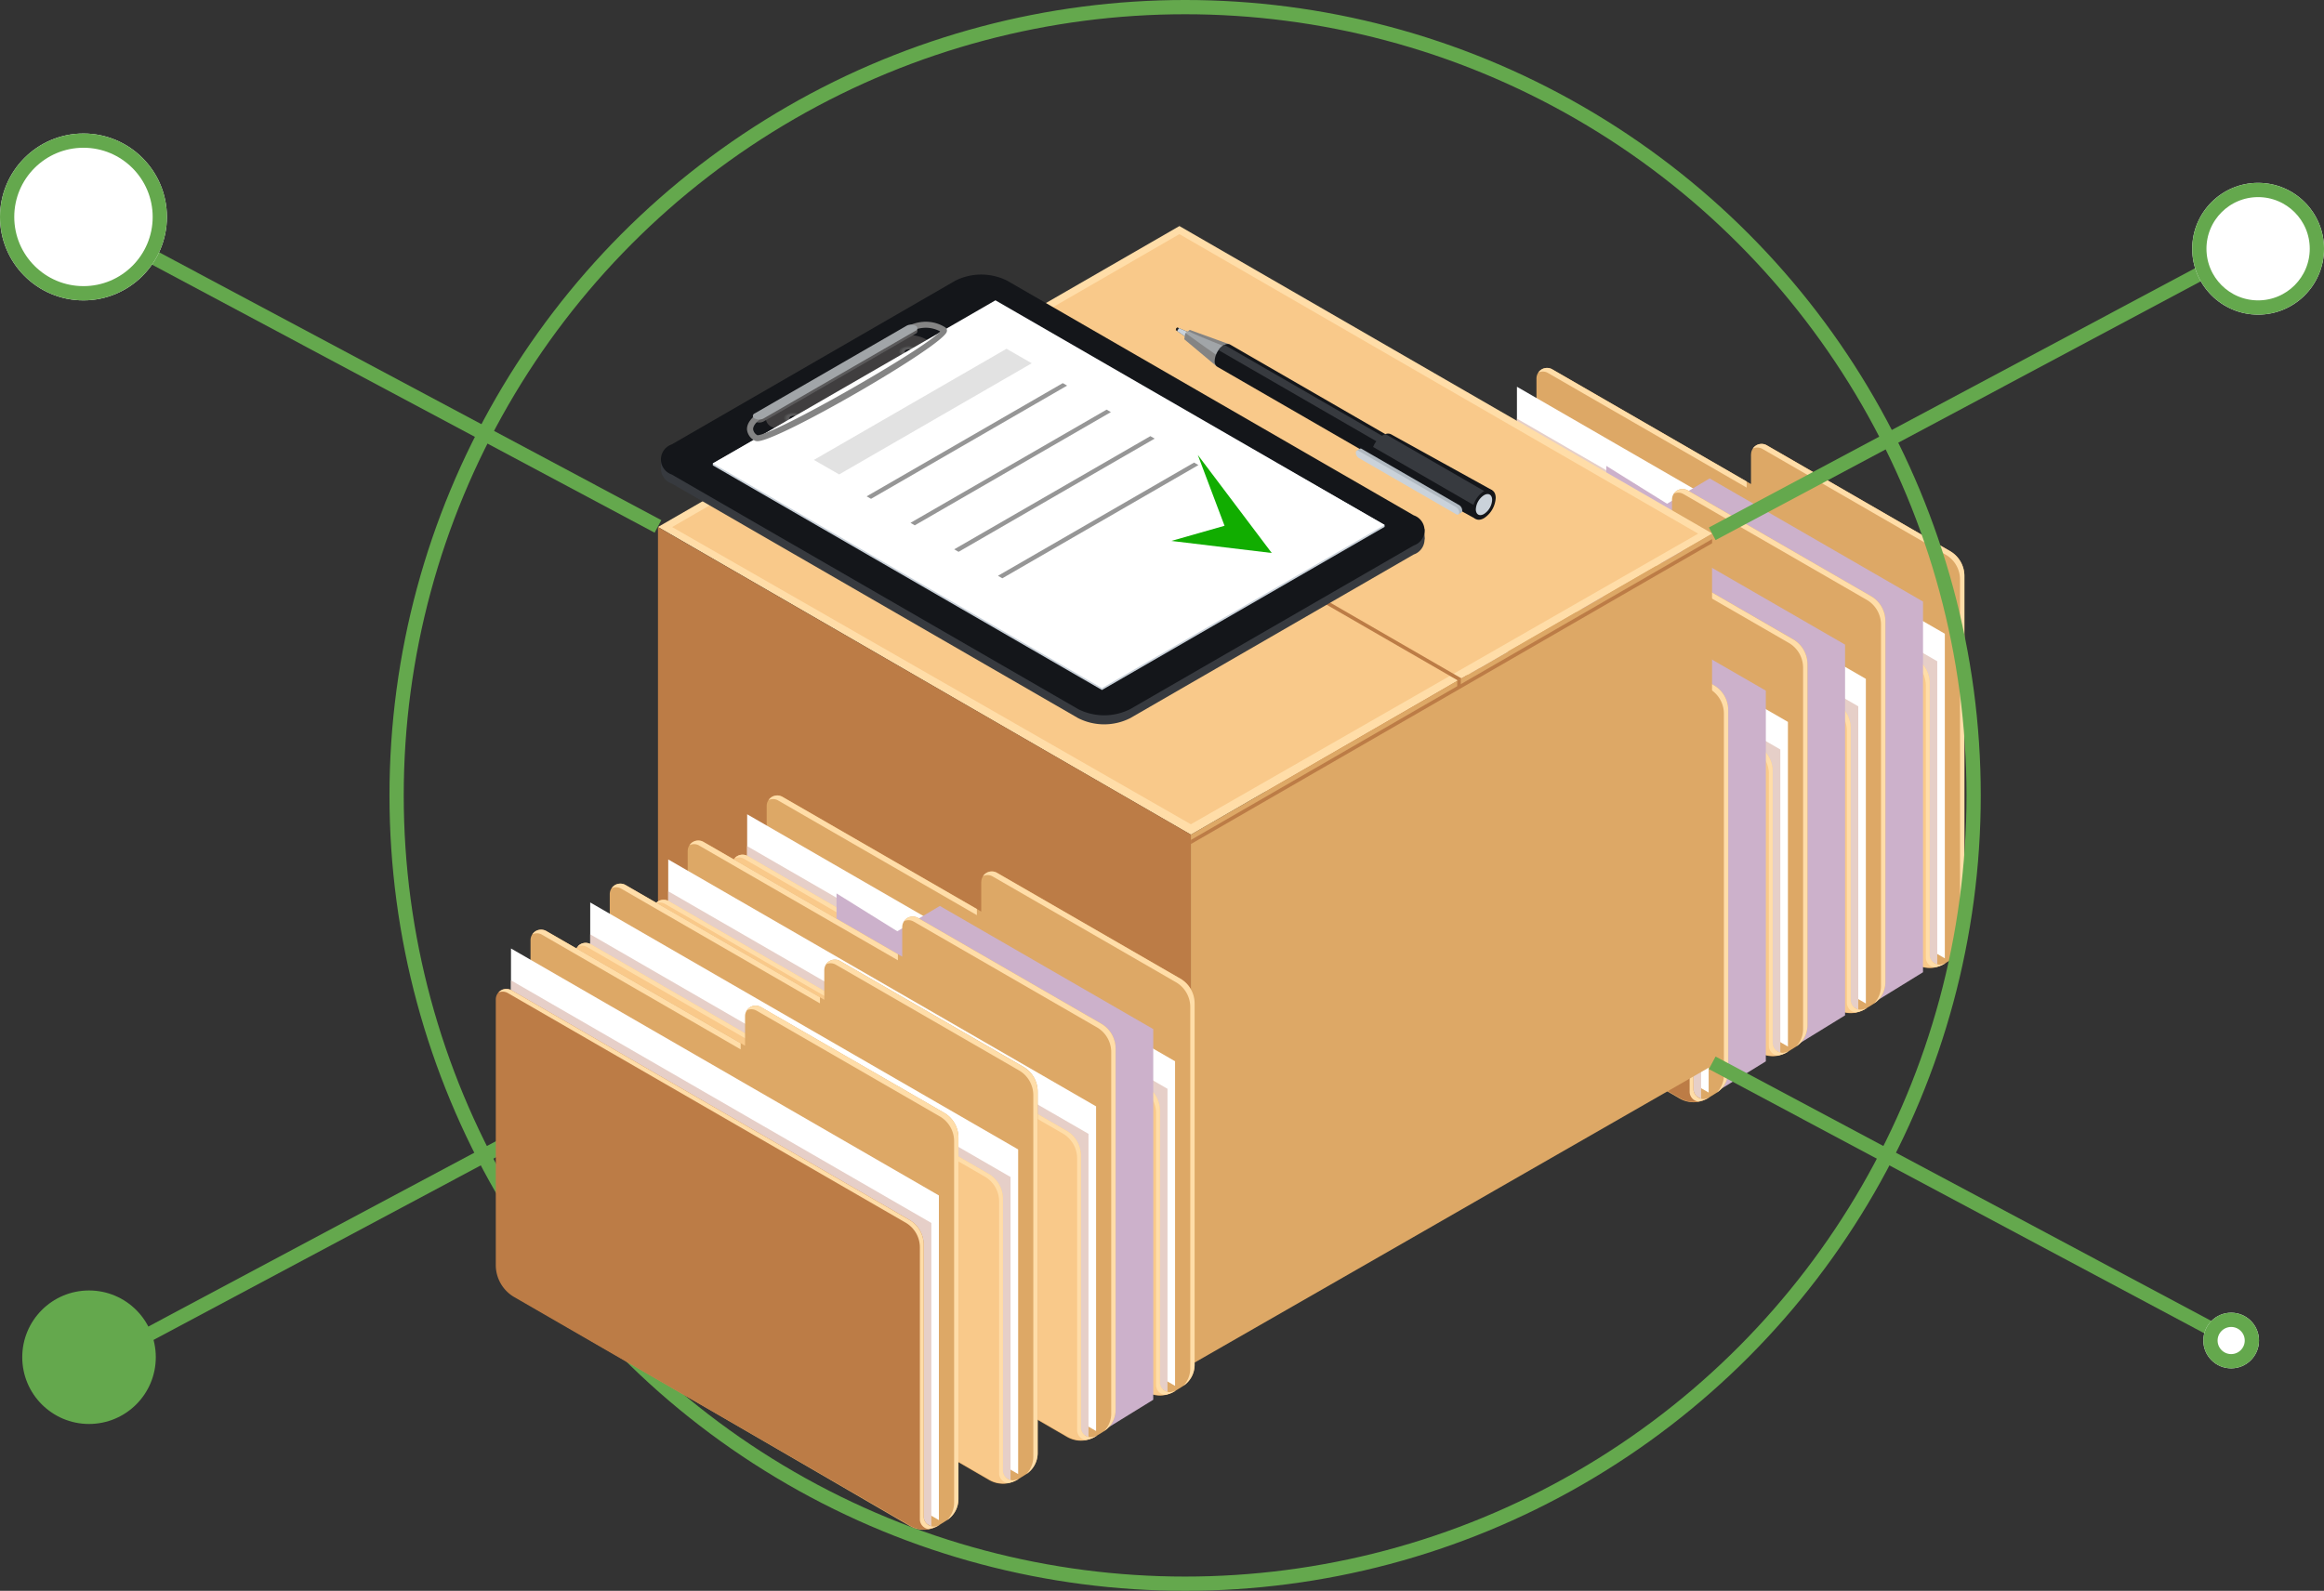 <svg xmlns="http://www.w3.org/2000/svg" xmlns:xlink="http://www.w3.org/1999/xlink" width="163.03" height="111.631" viewBox="0 0 163.03 111.631">
  <rect x="0" y="0" width="163.03" height="111.631" fill="#333333" stroke="none"/>
  <defs>
    <clipPath id="clip-path">
      <rect id="Rectangle_18351" data-name="Rectangle 18351" width="49.021" height="51.53" fill="none"/>
    </clipPath>
    <clipPath id="clip-path-3">
      <rect id="Rectangle_18336" data-name="Rectangle 18336" width="29.887" height="41.431" fill="none"/>
    </clipPath>
    <clipPath id="clip-path-4">
      <rect id="Rectangle_18337" data-name="Rectangle 18337" width="29.486" height="38.329" fill="none"/>
    </clipPath>
    <clipPath id="clip-path-5">
      <rect id="Rectangle_18339" data-name="Rectangle 18339" width="22.219" height="38.232" fill="none"/>
    </clipPath>
    <clipPath id="clip-path-6">
      <path id="Path_40449" data-name="Path 40449" d="M54.087,14.348,51.1,16.125l-4.269-2.66V37.62L64.675,51.7,69.055,49V22.99Z" transform="translate(-46.836 -13.465)" fill="none"/>
    </clipPath>
    <linearGradient id="linear-gradient" x1="-0.295" y1="1.137" x2="-0.283" y2="1.137" gradientUnits="objectBoundingBox">
      <stop offset="0" stop-color="#fff"/>
      <stop offset="0.268" stop-color="#f4eef4"/>
      <stop offset="0.792" stop-color="#d8c3d7"/>
      <stop offset="1" stop-color="#ccb1cb"/>
    </linearGradient>
    <clipPath id="clip-path-10">
      <path id="Path_40457" data-name="Path 40457" d="M43.371,20.27l-2.982,1.777-4.269-2.66V43.542L53.959,57.619l4.38-2.693V28.912Z" transform="translate(-36.12 -19.387)" fill="none"/>
    </clipPath>
    <linearGradient id="linear-gradient-2" x1="-0.171" y1="1.061" x2="-0.159" y2="1.061" xlink:href="#linear-gradient"/>
    <clipPath id="clip-path-12">
      <rect id="Rectangle_18345" data-name="Rectangle 18345" width="29.486" height="38.328" fill="none"/>
    </clipPath>
    <clipPath id="clip-path-14">
      <path id="Path_40465" data-name="Path 40465" d="M32.481,26.6,29.5,28.374l-4.269-2.66V49.869L43.07,63.946l4.38-2.694V35.239Z" transform="translate(-25.231 -25.714)" fill="none"/>
    </clipPath>
    <linearGradient id="linear-gradient-3" x1="-0.044" y1="0.981" x2="-0.033" y2="0.981" xlink:href="#linear-gradient"/>
    <clipPath id="clip-path-17">
      <rect id="Rectangle_17887" data-name="Rectangle 17887" width="73.957" height="79.906" fill="none"/>
    </clipPath>
  </defs>
  <g id="Group_36396" data-name="Group 36396" transform="translate(-495.22 -2559.688)">
    <g id="Group_36395" data-name="Group 36395" transform="translate(584 2585.504)">
      <g id="Group_36393" data-name="Group 36393" clip-path="url(#clip-path)">
        <g id="Group_36392" data-name="Group 36392">
          <g id="Group_36391" data-name="Group 36391" clip-path="url(#clip-path)">
            <path id="Path_40442" data-name="Path 40442" d="M52.287,6.071V8.149L38.346.1a.739.739,0,0,0-1.108.64V26.387l26.6,15.46a1.95,1.95,0,0,0,2.009-.029l.568-.351a1.781,1.781,0,0,0,.842-1.513V14.6a2.012,2.012,0,0,0-1.006-1.742L53.4,5.432a.739.739,0,0,0-1.108.639" transform="translate(-18.234 0)" fill="#dda866"/>
            <g id="Group_36354" data-name="Group 36354" transform="translate(19.135 0.001)" style="mix-blend-mode: color-dodge;isolation: isolate">
              <g id="Group_36353" data-name="Group 36353">
                <g id="Group_36352" data-name="Group 36352" clip-path="url(#clip-path-3)">
                  <path id="Path_40443" data-name="Path 40443" d="M38.166.355,52.107,8.4v-.43L38.47.1a.736.736,0,0,0-.977.226.724.724,0,0,1,.673.028" transform="translate(-37.493 -0.001)" fill="#ffdda8"/>
                  <path id="Path_40444" data-name="Path 40444" d="M80.814,17.969,67.96,10.548a.736.736,0,0,0-.978.226.724.724,0,0,1,.673.028l12.855,7.421a2.011,2.011,0,0,1,1.005,1.742V45.326a1.78,1.78,0,0,1-.486,1.222,1.778,1.778,0,0,0,.792-1.476V19.711a2.011,2.011,0,0,0-1.006-1.742" transform="translate(-51.933 -5.117)" fill="#ffdda8"/>
                </g>
              </g>
            </g>
            <path id="Path_40445" data-name="Path 40445" d="M34.553,25.373,64.57,42.7V19.923L34.553,2.592Z" transform="translate(-16.919 -1.269)" fill="#fff"/>
            <g id="Group_36357" data-name="Group 36357" transform="translate(17.634 3.559)" style="mix-blend-mode: multiply;isolation: isolate">
              <g id="Group_36356" data-name="Group 36356">
                <g id="Group_36355" data-name="Group 36355" clip-path="url(#clip-path-4)">
                  <path id="Path_40446" data-name="Path 40446" d="M34.553,28.278,64.039,45.3V24L34.553,6.973Z" transform="translate(-34.553 -6.973)" fill="#e6cfc8"/>
                </g>
              </g>
            </g>
            <path id="Path_40447" data-name="Path 40447" d="M33.762,29.777,61.547,45.818a1.929,1.929,0,0,0,1.88.028l.182-.1-.189.072a.693.693,0,0,1-.94-.647V26.1a2.011,2.011,0,0,0-1.005-1.742L33.57,8.246a.739.739,0,0,0-1.108.64V27.524a2.6,2.6,0,0,0,1.3,2.252" transform="translate(-15.895 -3.989)" fill="#f9c98a"/>
            <path id="Path_40448" data-name="Path 40448" d="M63.6,45.821a.693.693,0,0,1-.94-.647V26.1a2.011,2.011,0,0,0-1.006-1.742l-27.9-16.11a.734.734,0,0,0-.921.155.725.725,0,0,1,.654.036l27.9,16.11a2.012,2.012,0,0,1,1.006,1.742V45.365a.693.693,0,0,0,.6.686,1.925,1.925,0,0,0,.618-.2l.181-.1Z" transform="translate(-16.074 -3.99)" fill="#ffdda8"/>
            <g id="Group_36362" data-name="Group 36362" transform="translate(23.902 6.872)" style="mix-blend-mode: multiply;isolation: isolate">
              <g id="Group_36361" data-name="Group 36361">
                <g id="Group_36360" data-name="Group 36360" clip-path="url(#clip-path-5)">
                  <g id="Group_36359" data-name="Group 36359" transform="translate(0 0)">
                    <g id="Group_36358" data-name="Group 36358" clip-path="url(#clip-path-6)">
                      <rect id="Rectangle_18338" data-name="Rectangle 18338" width="44.061" height="40.132" transform="translate(-17.965 25.649) rotate(-54.993)" fill="url(#linear-gradient)"/>
                    </g>
                  </g>
                </g>
              </g>
            </g>
            <path id="Path_40450" data-name="Path 40450" d="M41.43,12.276v2.077L27.489,6.3a.739.739,0,0,0-1.108.64V32.592l26.6,15.46a1.948,1.948,0,0,0,2.009-.029l.568-.351a1.78,1.78,0,0,0,.842-1.513V20.8a2.012,2.012,0,0,0-1.006-1.742L42.539,11.636a.739.739,0,0,0-1.108.64" transform="translate(-12.918 -3.038)" fill="#dda866"/>
            <g id="Group_36365" data-name="Group 36365" transform="translate(13.594 3.167)" style="mix-blend-mode: color-dodge;isolation: isolate">
              <g id="Group_36364" data-name="Group 36364">
                <g id="Group_36363" data-name="Group 36363" clip-path="url(#clip-path-3)">
                  <path id="Path_40451" data-name="Path 40451" d="M27.309,6.558,41.25,14.606v-.43L27.613,6.3a.736.736,0,0,0-.977.226.725.725,0,0,1,.673.028" transform="translate(-26.636 -6.205)" fill="#ffdda8"/>
                  <path id="Path_40452" data-name="Path 40452" d="M69.957,24.173,57.1,16.752a.736.736,0,0,0-.978.226.724.724,0,0,1,.673.028l12.855,7.421a2.011,2.011,0,0,1,1.005,1.742V51.53a1.78,1.78,0,0,1-.486,1.222,1.778,1.778,0,0,0,.792-1.476V25.915a2.011,2.011,0,0,0-1.006-1.742" transform="translate(-41.076 -11.321)" fill="#ffdda8"/>
                </g>
              </g>
            </g>
            <path id="Path_40453" data-name="Path 40453" d="M23.7,31.577,53.714,48.907V26.127L23.7,8.8Z" transform="translate(-11.603 -4.307)" fill="#fff"/>
            <g id="Group_36368" data-name="Group 36368" transform="translate(12.093 6.725)" style="mix-blend-mode: multiply;isolation: isolate">
              <g id="Group_36367" data-name="Group 36367">
                <g id="Group_36366" data-name="Group 36366" clip-path="url(#clip-path-4)">
                  <path id="Path_40454" data-name="Path 40454" d="M23.7,34.482,53.182,51.505V30.2L23.7,13.177Z" transform="translate(-23.696 -13.177)" fill="#e6cfc8"/>
                </g>
              </g>
            </g>
            <path id="Path_40455" data-name="Path 40455" d="M22.905,35.981,50.69,52.022a1.929,1.929,0,0,0,1.88.028l.182-.1-.189.072a.693.693,0,0,1-.94-.647V32.3a2.011,2.011,0,0,0-1.005-1.742L22.713,14.45a.739.739,0,0,0-1.108.64V33.728a2.6,2.6,0,0,0,1.3,2.252" transform="translate(-10.579 -7.027)" fill="#f9c98a"/>
            <path id="Path_40456" data-name="Path 40456" d="M52.743,52.025a.693.693,0,0,1-.94-.647V32.3A2.011,2.011,0,0,0,50.8,30.561l-27.9-16.11a.734.734,0,0,0-.921.155.725.725,0,0,1,.654.036l27.9,16.11a2.012,2.012,0,0,1,1.006,1.742V51.569a.693.693,0,0,0,.6.686,1.925,1.925,0,0,0,.618-.2l.181-.1Z" transform="translate(-10.759 -7.028)" fill="#ffdda8"/>
            <g id="Group_36373" data-name="Group 36373" transform="translate(18.434 9.894)" style="mix-blend-mode: multiply;isolation: isolate">
              <g id="Group_36372" data-name="Group 36372">
                <g id="Group_36371" data-name="Group 36371" clip-path="url(#clip-path-5)">
                  <g id="Group_36370" data-name="Group 36370">
                    <g id="Group_36369" data-name="Group 36369" clip-path="url(#clip-path-10)">
                      <rect id="Rectangle_18342" data-name="Rectangle 18342" width="44.061" height="40.132" transform="translate(-17.965 25.649) rotate(-54.993)" fill="url(#linear-gradient-2)"/>
                    </g>
                  </g>
                </g>
              </g>
            </g>
            <path id="Path_40458" data-name="Path 40458" d="M30.714,18.2v2.077L16.773,12.225a.739.739,0,0,0-1.108.64V38.513l26.6,15.46a1.951,1.951,0,0,0,2.009-.029l.568-.352a1.779,1.779,0,0,0,.842-1.512V26.72a2.012,2.012,0,0,0-1.006-1.742L31.823,17.557a.739.739,0,0,0-1.108.64" transform="translate(-7.67 -5.937)" fill="#dda866"/>
            <g id="Group_36376" data-name="Group 36376" transform="translate(8.125 6.189)" style="mix-blend-mode: color-dodge;isolation: isolate">
              <g id="Group_36375" data-name="Group 36375">
                <g id="Group_36374" data-name="Group 36374" clip-path="url(#clip-path-3)">
                  <path id="Path_40459" data-name="Path 40459" d="M16.594,12.48l13.941,8.049V20.1L16.9,12.226a.736.736,0,0,0-.977.226.724.724,0,0,1,.673.028" transform="translate(-15.921 -12.127)" fill="#ffdda8"/>
                  <path id="Path_40460" data-name="Path 40460" d="M59.241,30.1,46.386,22.674a.736.736,0,0,0-.977.226.724.724,0,0,1,.673.028l12.855,7.421a2.011,2.011,0,0,1,1.005,1.742V57.452a1.78,1.78,0,0,1-.486,1.222,1.778,1.778,0,0,0,.792-1.476V31.837A2.012,2.012,0,0,0,59.241,30.1" transform="translate(-30.36 -17.243)" fill="#ffdda8"/>
                </g>
              </g>
            </g>
            <path id="Path_40461" data-name="Path 40461" d="M12.98,37.5,43,54.829V32.048L12.98,14.718Z" transform="translate(-6.356 -7.207)" fill="#fff"/>
            <g id="Group_36379" data-name="Group 36379" transform="translate(6.624 9.747)" style="mix-blend-mode: multiply;isolation: isolate">
              <g id="Group_36378" data-name="Group 36378">
                <g id="Group_36377" data-name="Group 36377" clip-path="url(#clip-path-12)">
                  <path id="Path_40462" data-name="Path 40462" d="M12.98,40.4,42.466,57.428v-21.3L12.98,19.1Z" transform="translate(-12.98 -19.099)" fill="#e6cfc8"/>
                </g>
              </g>
            </g>
            <path id="Path_40463" data-name="Path 40463" d="M12.189,41.9,39.974,57.944a1.929,1.929,0,0,0,1.88.028l.182-.1-.189.072a.693.693,0,0,1-.941-.647V38.224A2.011,2.011,0,0,0,39.9,36.483L12,20.372a.739.739,0,0,0-1.108.64V39.65a2.6,2.6,0,0,0,1.3,2.252" transform="translate(-5.332 -9.926)" fill="#f9c98a"/>
            <path id="Path_40464" data-name="Path 40464" d="M42.027,57.947a.693.693,0,0,1-.94-.647V38.225a2.011,2.011,0,0,0-1.006-1.742l-27.9-16.11a.734.734,0,0,0-.921.155.725.725,0,0,1,.654.036l27.9,16.111a2.011,2.011,0,0,1,1.006,1.742V57.491a.692.692,0,0,0,.6.686,1.925,1.925,0,0,0,.618-.2l.182-.1Z" transform="translate(-5.512 -9.927)" fill="#ffdda8"/>
            <g id="Group_36384" data-name="Group 36384" transform="translate(12.876 13.123)" style="mix-blend-mode: multiply;isolation: isolate">
              <g id="Group_36383" data-name="Group 36383">
                <g id="Group_36382" data-name="Group 36382" clip-path="url(#clip-path-5)">
                  <g id="Group_36381" data-name="Group 36381" transform="translate(0 0)">
                    <g id="Group_36380" data-name="Group 36380" clip-path="url(#clip-path-14)">
                      <rect id="Rectangle_18346" data-name="Rectangle 18346" width="44.061" height="40.132" transform="translate(-17.965 25.649) rotate(-54.993)" fill="url(#linear-gradient-3)"/>
                    </g>
                  </g>
                </g>
              </g>
            </g>
            <path id="Path_40466" data-name="Path 40466" d="M19.825,24.524V26.6L5.884,18.552a.739.739,0,0,0-1.108.64V44.84l26.6,15.46a1.951,1.951,0,0,0,2.009-.029l.568-.352a1.779,1.779,0,0,0,.842-1.512V33.047a2.012,2.012,0,0,0-1.006-1.742L20.934,23.884a.739.739,0,0,0-1.108.64" transform="translate(-2.339 -9.035)" fill="#dda866"/>
            <g id="Group_36387" data-name="Group 36387" transform="translate(2.568 9.418)" style="mix-blend-mode: color-dodge;isolation: isolate">
              <g id="Group_36386" data-name="Group 36386">
                <g id="Group_36385" data-name="Group 36385" clip-path="url(#clip-path-3)">
                  <path id="Path_40467" data-name="Path 40467" d="M5.7,18.807l13.941,8.049v-.43L6.008,18.553a.736.736,0,0,0-.977.226.724.724,0,0,1,.673.028" transform="translate(-5.031 -18.453)" fill="#ffdda8"/>
                  <path id="Path_40468" data-name="Path 40468" d="M48.352,36.421,35.5,29a.736.736,0,0,0-.978.226.724.724,0,0,1,.673.028l12.855,7.421a2.011,2.011,0,0,1,1.005,1.742V63.778A1.78,1.78,0,0,1,48.566,65a1.778,1.778,0,0,0,.792-1.476V38.163a2.011,2.011,0,0,0-1.006-1.742" transform="translate(-19.471 -23.569)" fill="#ffdda8"/>
                </g>
              </g>
            </g>
            <path id="Path_40469" data-name="Path 40469" d="M2.091,43.825,32.108,61.156V38.375L2.091,21.045Z" transform="translate(-1.024 -10.305)" fill="#fff"/>
            <g id="Group_36390" data-name="Group 36390" transform="translate(1.067 12.976)" style="mix-blend-mode: multiply;isolation: isolate">
              <g id="Group_36389" data-name="Group 36389">
                <g id="Group_36388" data-name="Group 36388" clip-path="url(#clip-path-4)">
                  <path id="Path_40470" data-name="Path 40470" d="M2.091,46.73,31.577,63.754V42.45L2.091,25.426Z" transform="translate(-2.091 -25.426)" fill="#e6cfc8"/>
                </g>
              </g>
            </g>
            <path id="Path_40471" data-name="Path 40471" d="M1.3,48.23,29.085,64.271a1.929,1.929,0,0,0,1.88.028l.182-.1-.189.072a.693.693,0,0,1-.94-.647V44.551a2.011,2.011,0,0,0-1.005-1.742L1.108,26.7A.739.739,0,0,0,0,27.339V45.977A2.6,2.6,0,0,0,1.3,48.23" transform="translate(0 -13.024)" fill="#bc7c46"/>
            <path id="Path_40472" data-name="Path 40472" d="M31.137,64.274a.693.693,0,0,1-.94-.647V44.552a2.011,2.011,0,0,0-1.006-1.742L1.288,26.7a.734.734,0,0,0-.921.155.724.724,0,0,1,.654.036L28.924,43a2.011,2.011,0,0,1,1.006,1.742V63.818a.693.693,0,0,0,.6.686,1.925,1.925,0,0,0,.618-.2l.181-.1Z" transform="translate(-0.18 -13.025)" fill="#ffdda8"/>
          </g>
        </g>
      </g>
    </g>
    <g id="Group_36321" data-name="Group 36321" transform="translate(299.22 1129.688)">
      <g id="Group_36081" data-name="Group 36081" transform="translate(242.158 1445.862)">
        <path id="Path_37983" data-name="Path 37983" d="M36.579,0l-15.1,8.711-2.5,1.446-.251.148-2.3,1.329L0,21.118,14.84,29.688,21.3,33.425l16.084,9.286,16.335-9.434,2.4-1.388.247-.15,2.418-1.394,15.155-8.754.016-.016Z" transform="translate(0 0)" fill="#ffdda8"/>
        <path id="Path_37984" data-name="Path 37984" d="M0,84.228l14.833,8.5,6.5,3.719,16.048,9.191V68.433L0,46.854Z" transform="translate(0 -25.732)" fill="#bc7c46"/>
        <path id="Path_37985" data-name="Path 37985" d="M104.318,56.652l-2.458,1.423-.25.142-2.363,1.369-16.326,9.42v37.2l16.326-9.365,5.071-2.914,15.166-8.7V47.894Z" transform="translate(-45.54 -26.303)" fill="#dda866"/>
        <path id="Path_37986" data-name="Path 37986" d="M37.786,1.257,2.2,21.812l36.39,20.857L74.177,22.275Z" transform="translate(-1.208 -0.69)" fill="#f9c98a"/>
        <path id="Path_37987" data-name="Path 37987" d="M82.926,69.841v.287L119.49,49.02v-.291Z" transform="translate(-45.542 -26.762)" fill="#bc7c46"/>
        <path id="Path_37988" data-name="Path 37988" d="M79.186,44.118l-.248.148L41.552,22.684l.247-.151Z" transform="translate(-22.82 -12.375)" fill="#bc7c46"/>
        <path id="Path_37989" data-name="Path 37989" d="M124.371,70.631v.46h.252v-.6Z" transform="translate(-68.304 -38.713)" fill="#bc7c46"/>
        <rect id="Rectangle_17883" data-name="Rectangle 17883" width="0.29" height="0.729" transform="translate(53.485 21.262)" fill="#373a3f"/>
        <rect id="Rectangle_17884" data-name="Rectangle 17884" width="0.521" height="0.649" transform="translate(0.207 16.361)" fill="#373a3f"/>
        <g id="Group_35650" data-name="Group 35650">
          <g id="Group_35649" data-name="Group 35649" clip-path="url(#clip-path-17)">
            <path id="Path_37990" data-name="Path 37990" d="M53.269,25.856a1.114,1.114,0,0,1,0,2.11L33.381,39.449a4.048,4.048,0,0,1-3.657,0L1.215,22.987a1.113,1.113,0,0,1,0-2.109L21.1,9.4a4.037,4.037,0,0,1,3.654,0Z" transform="translate(-0.251 -4.92)" fill="#373a3f"/>
            <path id="Path_37991" data-name="Path 37991" d="M53.269,24.446a1.117,1.117,0,0,1,0,2.114L33.381,38.042a4.051,4.051,0,0,1-3.657,0L1.215,21.58a1.114,1.114,0,0,1,0-2.111L21.1,7.985a4.048,4.048,0,0,1,3.654,0Z" transform="translate(-0.251 -4.146)" fill="#14161a"/>
            <path id="Path_37992" data-name="Path 37992" d="M27.973,17.247a.707.707,0,0,1,0,1.338l-8.409,4.852a2.56,2.56,0,0,1-2.318,0,.707.707,0,0,1,0-1.339l8.407-4.852a2.564,2.564,0,0,1,2.319,0" transform="translate(-9.208 -9.32)" fill="#403e3f"/>
            <path id="Path_37993" data-name="Path 37993" d="M38.691,18.819a.284.284,0,0,1,0,.537,1.028,1.028,0,0,1-.928,0,.284.284,0,0,1,0-.537,1.031,1.031,0,0,1,.928,0" transform="translate(-20.634 -10.275)" fill="#4c4c4c"/>
            <path id="Path_37994" data-name="Path 37994" d="M38.753,18.958c.208.122.208.315,0,.433a.818.818,0,0,1-.75,0c-.208-.119-.208-.312,0-.433a.837.837,0,0,1,.75,0" transform="translate(-20.786 -10.363)" fill="#5b5a5b"/>
            <path id="Path_37995" data-name="Path 37995" d="M38.883,19.237a.121.121,0,0,1,0,.229.441.441,0,0,1-.4,0,.121.121,0,0,1,0-.229.43.43,0,0,1,.4,0" transform="translate(-21.091 -10.538)" fill="#14161a"/>
            <path id="Path_37996" data-name="Path 37996" d="M20.76,29.172a.282.282,0,0,1,0,.535,1.04,1.04,0,0,1-.929,0,.283.283,0,0,1,0-.535,1.023,1.023,0,0,1,.929,0" transform="translate(-10.786 -15.96)" fill="#4c4c4c"/>
            <path id="Path_37997" data-name="Path 37997" d="M20.824,29.313a.229.229,0,0,1,0,.434.835.835,0,0,1-.75,0,.229.229,0,0,1,0-.434.837.837,0,0,1,.75,0" transform="translate(-10.939 -16.05)" fill="#5b5a5b"/>
            <path id="Path_37998" data-name="Path 37998" d="M20.951,29.589a.122.122,0,0,1,0,.23.44.44,0,0,1-.4,0,.122.122,0,0,1,0-.23.449.449,0,0,1,.4,0" transform="translate(-11.242 -16.225)" fill="#14161a"/>
            <path id="Path_37999" data-name="Path 37999" d="M26.178,15.888a.188.188,0,0,1,0,.357L15.519,22.4a.683.683,0,0,1-.619,0,.187.187,0,0,1,0-.355l10.658-6.155a.672.672,0,0,1,.619,0" transform="translate(-8.113 -8.684)" fill="#5b5a5b"/>
            <rect id="Rectangle_17885" data-name="Rectangle 17885" width="0.13" height="0.229" transform="translate(18.063 7.155)" fill="#5b5a5b"/>
            <rect id="Rectangle_17886" data-name="Rectangle 17886" width="0.136" height="0.192" transform="translate(6.659 13.318)" fill="#5b5a5b"/>
            <path id="Path_38000" data-name="Path 38000" d="M55.658,27.623,35.831,39.07,8.53,23.307v-.136L28.358,11.86l27.3,15.627Z" transform="translate(-4.685 -6.513)" fill="#cad2da"/>
            <path id="Path_38001" data-name="Path 38001" d="M55.658,27.322,35.831,38.77,8.53,23.007,28.358,11.561Z" transform="translate(-4.685 -6.349)" fill="#fff"/>
            <path id="Path_38002" data-name="Path 38002" d="M46.532,24.625,32.776,32.569l-.307-.175,13.76-7.944Z" transform="translate(-17.831 -13.428)" fill="#969696"/>
            <path id="Path_38003" data-name="Path 38003" d="M53.344,28.749,39.587,36.693l-.3-.176,13.759-7.944Z" transform="translate(-21.573 -15.692)" fill="#969696"/>
            <path id="Path_38004" data-name="Path 38004" d="M60.158,32.872,46.4,40.818l-.305-.178L59.854,32.7Z" transform="translate(-25.314 -17.957)" fill="#969696"/>
            <path id="Path_38005" data-name="Path 38005" d="M66.967,36.994,53.21,44.939l-.306-.177,13.759-7.944Z" transform="translate(-29.055 -20.221)" fill="#969696"/>
            <path id="Path_38006" data-name="Path 38006" d="M39.544,20.118l-13.509,7.8L24.264,26.9l13.512-7.8Z" transform="translate(-13.326 -10.489)" fill="#e2e2e2"/>
            <path id="Path_38007" data-name="Path 38007" d="M14.584,23.277a.4.4,0,0,1-.2-.046.992.992,0,0,1-.532-.774c-.017-.5.413-.99,1.316-1.51l9.8-5.646a2.775,2.775,0,0,1,1.419-.408,2.546,2.546,0,0,1,1.37.394.271.271,0,0,1,.111.307c-.27,1.005-11.815,7.684-13.283,7.684m-.005-.421h.005c1.157,0,11.871-6.121,12.818-7.287a2.17,2.17,0,0,0-1.017-.255,2.368,2.368,0,0,0-1.2.35l-9.8,5.65c-.973.56-1.111.946-1.105,1.124a.572.572,0,0,0,.3.417" transform="translate(-7.608 -8.179)" fill="#848484"/>
            <path id="Path_38008" data-name="Path 38008" d="M26.178,15.42a.187.187,0,0,1,0,.356L15.519,21.931a.675.675,0,0,1-.619,0,.187.187,0,0,1,0-.355L25.559,15.42a.679.679,0,0,1,.619,0" transform="translate(-8.113 -8.428)" fill="#a1a5a8"/>
            <path id="Path_38009" data-name="Path 38009" d="M79.888,41.664l7.042.846-5.187-6.88L83.618,40.6Z" transform="translate(-43.874 -19.568)" fill="#11ad00"/>
            <path id="Path_38010" data-name="Path 38010" d="M81.537,16.146l-.861-.373-.079.069-.026.121.8.546Z" transform="translate(-44.249 -8.662)" fill="#23201d"/>
            <path id="Path_38011" data-name="Path 38011" d="M81.653,16.206l-.742-.324-.129.207.7.481Z" transform="translate(-44.365 -8.722)" fill="#cad2da"/>
            <path id="Path_38012" data-name="Path 38012" d="M84.917,18.116l-.744.607-2.28-1.91.068-.4.316-.257,2.794,1.016Z" transform="translate(-44.975 -8.87)" fill="#848484"/>
            <path id="Path_38013" data-name="Path 38013" d="M84.9,18.424l.4-.808c-.133-.077-2.208-.857-3.01-1.269l-.178.147c.513.359,2.352,1.725,2.79,1.93" transform="translate(-45.093 -8.978)" fill="#a1a5a8"/>
            <path id="Path_38014" data-name="Path 38014" d="M103.546,27.547l-.9,1.558-15.83-9.14a.453.453,0,0,1-.19-.415,1.4,1.4,0,0,1,.272-.76,1.271,1.271,0,0,1,.365-.341.115.115,0,0,1,.055-.022.42.42,0,0,1,.394-.024Z" transform="translate(-47.573 -10.086)" fill="#14161a"/>
            <path id="Path_38015" data-name="Path 38015" d="M123.021,39.1c0-.4-.284-.571-.635-.369a1.41,1.41,0,0,0-.636,1.1c0,.406.285.568.636.367a1.406,1.406,0,0,0,.635-1.1" transform="translate(-66.865 -21.222)" fill="#14161a"/>
            <path id="Path_38016" data-name="Path 38016" d="M119.477,36.287l-.165.289-.612,1.056-.387.669-7.093-3.92a.974.974,0,0,1-.238-.534,1.515,1.515,0,0,1,.136-.6,1.732,1.732,0,0,1,.687-.824.876.876,0,0,1,.183-.078.477.477,0,0,1,.4.022Z" transform="translate(-60.951 -17.748)" fill="#14161a"/>
            <path id="Path_38017" data-name="Path 38017" d="M119.476,36.614l-.612,1.056-7.582-4.38a1.735,1.735,0,0,1,.687-.825.938.938,0,0,1,.183-.078Z" transform="translate(-61.115 -17.787)" fill="#373a3f"/>
            <path id="Path_38018" data-name="Path 38018" d="M101.54,26.522l-.455.352L87.227,18.866a1.275,1.275,0,0,1,.365-.341.117.117,0,0,1,.055-.022Z" transform="translate(-47.905 -10.162)" fill="#373a3f"/>
            <path id="Path_38019" data-name="Path 38019" d="M128.357,41.6c0-.524-.368-.736-.82-.475a1.815,1.815,0,0,0-.821,1.419c0,.526.367.737.821.476a1.808,1.808,0,0,0,.82-1.42" transform="translate(-69.591 -22.522)" fill="#14161a"/>
            <path id="Path_38020" data-name="Path 38020" d="M128.412,42.129c0-.365-.256-.513-.572-.33a1.263,1.263,0,0,0-.572.99c0,.362.255.513.572.329a1.258,1.258,0,0,0,.572-.99" transform="translate(-69.895 -22.913)" fill="#cad2da"/>
            <path id="Path_38021" data-name="Path 38021" d="M116.317,38.972c0,.136-.1.192-.214.123l-6.829-3.94a.484.484,0,0,1-.214-.374c0-.136.1-.19.214-.121L116.1,38.6a.473.473,0,0,1,.214.371" transform="translate(-59.895 -19.018)" fill="#b0b9c1"/>
            <path id="Path_38022" data-name="Path 38022" d="M124.346,44.271l.217-.148-.109-.336-.291.2Z" transform="translate(-68.189 -24.048)" fill="#b0b9c1"/>
            <path id="Path_38023" data-name="Path 38023" d="M108.673,34.844l.222-.152s.222.125.2.152-.283.233-.283.233Z" transform="translate(-59.683 -19.053)" fill="#b0b9c1"/>
            <path id="Path_38024" data-name="Path 38024" d="M115.84,39.292c0,.138-.1.194-.216.125L108.8,35.475a.479.479,0,0,1-.213-.371c0-.136.1-.194.213-.123l6.828,3.941a.471.471,0,0,1,.216.37" transform="translate(-59.633 -19.195)" fill="#cad2da"/>
          </g>
        </g>
      </g>
      <g id="Ellipse_4104" data-name="Ellipse 4104" transform="translate(223.322 1430)" fill="none" stroke="#64a84d" stroke-width="1">
        <circle cx="55.815" cy="55.815" r="55.815" stroke="none"/>
        <circle cx="55.815" cy="55.815" r="55.315" fill="none"/>
      </g>
      <path id="Path_38544" data-name="Path 38544" d="M9510.076,1545.536l-35.774,19.085" transform="translate(-9267.918 -40.957)" fill="none" stroke="#64a84d" stroke-width="1"/>
      <path id="Path_38545" data-name="Path 38545" d="M9510.076,1545.536l-35.774,19.085" transform="translate(-9158.187 -97.163)" fill="none" stroke="#64a84d" stroke-width="1"/>
      <path id="Path_38546" data-name="Path 38546" d="M9474.3,1545.536l35.774,19.085" transform="translate(-9267.917 -97.681)" fill="none" stroke="#64a84d" stroke-width="1"/>
      <path id="Path_38547" data-name="Path 38547" d="M9474.3,1545.536l35.774,19.085" transform="translate(-9158.186 -40.957)" fill="none" stroke="#64a84d" stroke-width="1"/>
      <g id="Ellipse_4125" data-name="Ellipse 4125" transform="translate(349.785 1442.832)" fill="#fff" stroke="#64a84d" stroke-width="1">
        <circle cx="4.623" cy="4.623" r="4.623" stroke="none"/>
        <circle cx="4.623" cy="4.623" r="4.123" fill="none"/>
      </g>
      <circle id="Ellipse_4128" data-name="Ellipse 4128" cx="4.684" cy="4.684" r="4.684" transform="translate(197.561 1520.554)" fill="#64a84d"/>
      <g id="Ellipse_4126" data-name="Ellipse 4126" transform="translate(196 1439.368)" fill="#fff" stroke="#64a84d" stroke-width="1">
        <circle cx="5.855" cy="5.855" r="5.855" stroke="none"/>
        <circle cx="5.855" cy="5.855" r="5.355" fill="none"/>
      </g>
      <g id="Ellipse_4127" data-name="Ellipse 4127" transform="translate(350.566 1522.115)" fill="#fff" stroke="#64a84d" stroke-width="1">
        <circle cx="1.952" cy="1.952" r="1.952" stroke="none"/>
        <circle cx="1.952" cy="1.952" r="1.452" fill="none"/>
      </g>
    </g>
    <g id="Group_36394" data-name="Group 36394" transform="translate(530 2615.504)">
      <g id="Group_36393-2" data-name="Group 36393" clip-path="url(#clip-path)">
        <g id="Group_36392-2" data-name="Group 36392">
          <g id="Group_36391-2" data-name="Group 36391" clip-path="url(#clip-path)">
            <path id="Path_40442-2" data-name="Path 40442" d="M52.287,6.071V8.149L38.346.1a.739.739,0,0,0-1.108.64V26.387l26.6,15.46a1.95,1.95,0,0,0,2.009-.029l.568-.351a1.781,1.781,0,0,0,.842-1.513V14.6a2.012,2.012,0,0,0-1.006-1.742L53.4,5.432a.739.739,0,0,0-1.108.639" transform="translate(-18.234 0)" fill="#dda866"/>
            <g id="Group_36354-2" data-name="Group 36354" transform="translate(19.135 0.001)" style="mix-blend-mode: color-dodge;isolation: isolate">
              <g id="Group_36353-2" data-name="Group 36353">
                <g id="Group_36352-2" data-name="Group 36352" clip-path="url(#clip-path-3)">
                  <path id="Path_40443-2" data-name="Path 40443" d="M38.166.355,52.107,8.4v-.43L38.47.1a.736.736,0,0,0-.977.226.724.724,0,0,1,.673.028" transform="translate(-37.493 -0.001)" fill="#ffdda8"/>
                  <path id="Path_40444-2" data-name="Path 40444" d="M80.814,17.969,67.96,10.548a.736.736,0,0,0-.978.226.724.724,0,0,1,.673.028l12.855,7.421a2.011,2.011,0,0,1,1.005,1.742V45.326a1.78,1.78,0,0,1-.486,1.222,1.778,1.778,0,0,0,.792-1.476V19.711a2.011,2.011,0,0,0-1.006-1.742" transform="translate(-51.933 -5.117)" fill="#ffdda8"/>
                </g>
              </g>
            </g>
            <path id="Path_40445-2" data-name="Path 40445" d="M34.553,25.373,64.57,42.7V19.923L34.553,2.592Z" transform="translate(-16.919 -1.269)" fill="#fff"/>
            <g id="Group_36357-2" data-name="Group 36357" transform="translate(17.634 3.559)" style="mix-blend-mode: multiply;isolation: isolate">
              <g id="Group_36356-2" data-name="Group 36356">
                <g id="Group_36355-2" data-name="Group 36355" clip-path="url(#clip-path-4)">
                  <path id="Path_40446-2" data-name="Path 40446" d="M34.553,28.278,64.039,45.3V24L34.553,6.973Z" transform="translate(-34.553 -6.973)" fill="#e6cfc8"/>
                </g>
              </g>
            </g>
            <path id="Path_40447-2" data-name="Path 40447" d="M33.762,29.777,61.547,45.818a1.929,1.929,0,0,0,1.88.028l.182-.1-.189.072a.693.693,0,0,1-.94-.647V26.1a2.011,2.011,0,0,0-1.005-1.742L33.57,8.246a.739.739,0,0,0-1.108.64V27.524a2.6,2.6,0,0,0,1.3,2.252" transform="translate(-15.895 -3.989)" fill="#f9c98a"/>
            <path id="Path_40448-2" data-name="Path 40448" d="M63.6,45.821a.693.693,0,0,1-.94-.647V26.1a2.011,2.011,0,0,0-1.006-1.742l-27.9-16.11a.734.734,0,0,0-.921.155.725.725,0,0,1,.654.036l27.9,16.11a2.012,2.012,0,0,1,1.006,1.742V45.365a.693.693,0,0,0,.6.686,1.925,1.925,0,0,0,.618-.2l.181-.1Z" transform="translate(-16.074 -3.99)" fill="#ffdda8"/>
            <g id="Group_36362-2" data-name="Group 36362" transform="translate(23.902 6.872)" style="mix-blend-mode: multiply;isolation: isolate">
              <g id="Group_36361-2" data-name="Group 36361">
                <g id="Group_36360-2" data-name="Group 36360" clip-path="url(#clip-path-5)">
                  <g id="Group_36359-2" data-name="Group 36359" transform="translate(0 0)">
                    <g id="Group_36358-2" data-name="Group 36358" clip-path="url(#clip-path-6)">
                      <rect id="Rectangle_18338-2" data-name="Rectangle 18338" width="44.061" height="40.132" transform="translate(-17.965 25.649) rotate(-54.993)" fill="url(#linear-gradient)"/>
                    </g>
                  </g>
                </g>
              </g>
            </g>
            <path id="Path_40450-2" data-name="Path 40450" d="M41.43,12.276v2.077L27.489,6.3a.739.739,0,0,0-1.108.64V32.592l26.6,15.46a1.948,1.948,0,0,0,2.009-.029l.568-.351a1.78,1.78,0,0,0,.842-1.513V20.8a2.012,2.012,0,0,0-1.006-1.742L42.539,11.636a.739.739,0,0,0-1.108.64" transform="translate(-12.918 -3.038)" fill="#dda866"/>
            <g id="Group_36365-2" data-name="Group 36365" transform="translate(13.594 3.167)" style="mix-blend-mode: color-dodge;isolation: isolate">
              <g id="Group_36364-2" data-name="Group 36364">
                <g id="Group_36363-2" data-name="Group 36363" clip-path="url(#clip-path-3)">
                  <path id="Path_40451-2" data-name="Path 40451" d="M27.309,6.558,41.25,14.606v-.43L27.613,6.3a.736.736,0,0,0-.977.226.725.725,0,0,1,.673.028" transform="translate(-26.636 -6.205)" fill="#ffdda8"/>
                  <path id="Path_40452-2" data-name="Path 40452" d="M69.957,24.173,57.1,16.752a.736.736,0,0,0-.978.226.724.724,0,0,1,.673.028l12.855,7.421a2.011,2.011,0,0,1,1.005,1.742V51.53a1.78,1.78,0,0,1-.486,1.222,1.778,1.778,0,0,0,.792-1.476V25.915a2.011,2.011,0,0,0-1.006-1.742" transform="translate(-41.076 -11.321)" fill="#ffdda8"/>
                </g>
              </g>
            </g>
            <path id="Path_40453-2" data-name="Path 40453" d="M23.7,31.577,53.714,48.907V26.127L23.7,8.8Z" transform="translate(-11.603 -4.307)" fill="#fff"/>
            <g id="Group_36368-2" data-name="Group 36368" transform="translate(12.093 6.725)" style="mix-blend-mode: multiply;isolation: isolate">
              <g id="Group_36367-2" data-name="Group 36367">
                <g id="Group_36366-2" data-name="Group 36366" clip-path="url(#clip-path-4)">
                  <path id="Path_40454-2" data-name="Path 40454" d="M23.7,34.482,53.182,51.505V30.2L23.7,13.177Z" transform="translate(-23.696 -13.177)" fill="#e6cfc8"/>
                </g>
              </g>
            </g>
            <path id="Path_40455-2" data-name="Path 40455" d="M22.905,35.981,50.69,52.022a1.929,1.929,0,0,0,1.88.028l.182-.1-.189.072a.693.693,0,0,1-.94-.647V32.3a2.011,2.011,0,0,0-1.005-1.742L22.713,14.45a.739.739,0,0,0-1.108.64V33.728a2.6,2.6,0,0,0,1.3,2.252" transform="translate(-10.579 -7.027)" fill="#f9c98a"/>
            <path id="Path_40456-2" data-name="Path 40456" d="M52.743,52.025a.693.693,0,0,1-.94-.647V32.3A2.011,2.011,0,0,0,50.8,30.561l-27.9-16.11a.734.734,0,0,0-.921.155.725.725,0,0,1,.654.036l27.9,16.11a2.012,2.012,0,0,1,1.006,1.742V51.569a.693.693,0,0,0,.6.686,1.925,1.925,0,0,0,.618-.2l.181-.1Z" transform="translate(-10.759 -7.028)" fill="#ffdda8"/>
            <g id="Group_36373-2" data-name="Group 36373" transform="translate(18.434 9.894)" style="mix-blend-mode: multiply;isolation: isolate">
              <g id="Group_36372-2" data-name="Group 36372">
                <g id="Group_36371-2" data-name="Group 36371" clip-path="url(#clip-path-5)">
                  <g id="Group_36370-2" data-name="Group 36370">
                    <g id="Group_36369-2" data-name="Group 36369" clip-path="url(#clip-path-10)">
                      <rect id="Rectangle_18342-2" data-name="Rectangle 18342" width="44.061" height="40.132" transform="translate(-17.965 25.649) rotate(-54.993)" fill="url(#linear-gradient-2)"/>
                    </g>
                  </g>
                </g>
              </g>
            </g>
            <path id="Path_40458-2" data-name="Path 40458" d="M30.714,18.2v2.077L16.773,12.225a.739.739,0,0,0-1.108.64V38.513l26.6,15.46a1.951,1.951,0,0,0,2.009-.029l.568-.352a1.779,1.779,0,0,0,.842-1.512V26.72a2.012,2.012,0,0,0-1.006-1.742L31.823,17.557a.739.739,0,0,0-1.108.64" transform="translate(-7.67 -5.937)" fill="#dda866"/>
            <g id="Group_36376-2" data-name="Group 36376" transform="translate(8.125 6.189)" style="mix-blend-mode: color-dodge;isolation: isolate">
              <g id="Group_36375-2" data-name="Group 36375">
                <g id="Group_36374-2" data-name="Group 36374" clip-path="url(#clip-path-3)">
                  <path id="Path_40459-2" data-name="Path 40459" d="M16.594,12.48l13.941,8.049V20.1L16.9,12.226a.736.736,0,0,0-.977.226.724.724,0,0,1,.673.028" transform="translate(-15.921 -12.127)" fill="#ffdda8"/>
                  <path id="Path_40460-2" data-name="Path 40460" d="M59.241,30.1,46.386,22.674a.736.736,0,0,0-.977.226.724.724,0,0,1,.673.028l12.855,7.421a2.011,2.011,0,0,1,1.005,1.742V57.452a1.78,1.78,0,0,1-.486,1.222,1.778,1.778,0,0,0,.792-1.476V31.837A2.012,2.012,0,0,0,59.241,30.1" transform="translate(-30.36 -17.243)" fill="#ffdda8"/>
                </g>
              </g>
            </g>
            <path id="Path_40461-2" data-name="Path 40461" d="M12.98,37.5,43,54.829V32.048L12.98,14.718Z" transform="translate(-6.356 -7.207)" fill="#fff"/>
            <g id="Group_36379-2" data-name="Group 36379" transform="translate(6.624 9.747)" style="mix-blend-mode: multiply;isolation: isolate">
              <g id="Group_36378-2" data-name="Group 36378">
                <g id="Group_36377-2" data-name="Group 36377" clip-path="url(#clip-path-12)">
                  <path id="Path_40462-2" data-name="Path 40462" d="M12.98,40.4,42.466,57.428v-21.3L12.98,19.1Z" transform="translate(-12.98 -19.099)" fill="#e6cfc8"/>
                </g>
              </g>
            </g>
            <path id="Path_40463-2" data-name="Path 40463" d="M12.189,41.9,39.974,57.944a1.929,1.929,0,0,0,1.88.028l.182-.1-.189.072a.693.693,0,0,1-.941-.647V38.224A2.011,2.011,0,0,0,39.9,36.483L12,20.372a.739.739,0,0,0-1.108.64V39.65a2.6,2.6,0,0,0,1.3,2.252" transform="translate(-5.332 -9.926)" fill="#f9c98a"/>
            <path id="Path_40464-2" data-name="Path 40464" d="M42.027,57.947a.693.693,0,0,1-.94-.647V38.225a2.011,2.011,0,0,0-1.006-1.742l-27.9-16.11a.734.734,0,0,0-.921.155.725.725,0,0,1,.654.036l27.9,16.111a2.011,2.011,0,0,1,1.006,1.742V57.491a.692.692,0,0,0,.6.686,1.925,1.925,0,0,0,.618-.2l.182-.1Z" transform="translate(-5.512 -9.927)" fill="#ffdda8"/>
            <g id="Group_36384-2" data-name="Group 36384" transform="translate(12.876 13.123)" style="mix-blend-mode: multiply;isolation: isolate">
              <g id="Group_36383-2" data-name="Group 36383">
                <g id="Group_36382-2" data-name="Group 36382" clip-path="url(#clip-path-5)">
                  <g id="Group_36381-2" data-name="Group 36381" transform="translate(0 0)">
                    <g id="Group_36380-2" data-name="Group 36380" clip-path="url(#clip-path-14)">
                      <rect id="Rectangle_18346-2" data-name="Rectangle 18346" width="44.061" height="40.132" transform="translate(-17.965 25.649) rotate(-54.993)" fill="url(#linear-gradient-3)"/>
                    </g>
                  </g>
                </g>
              </g>
            </g>
            <path id="Path_40466-2" data-name="Path 40466" d="M19.825,24.524V26.6L5.884,18.552a.739.739,0,0,0-1.108.64V44.84l26.6,15.46a1.951,1.951,0,0,0,2.009-.029l.568-.352a1.779,1.779,0,0,0,.842-1.512V33.047a2.012,2.012,0,0,0-1.006-1.742L20.934,23.884a.739.739,0,0,0-1.108.64" transform="translate(-2.339 -9.035)" fill="#dda866"/>
            <g id="Group_36387-2" data-name="Group 36387" transform="translate(2.568 9.418)" style="mix-blend-mode: color-dodge;isolation: isolate">
              <g id="Group_36386-2" data-name="Group 36386">
                <g id="Group_36385-2" data-name="Group 36385" clip-path="url(#clip-path-3)">
                  <path id="Path_40467-2" data-name="Path 40467" d="M5.7,18.807l13.941,8.049v-.43L6.008,18.553a.736.736,0,0,0-.977.226.724.724,0,0,1,.673.028" transform="translate(-5.031 -18.453)" fill="#ffdda8"/>
                  <path id="Path_40468-2" data-name="Path 40468" d="M48.352,36.421,35.5,29a.736.736,0,0,0-.978.226.724.724,0,0,1,.673.028l12.855,7.421a2.011,2.011,0,0,1,1.005,1.742V63.778A1.78,1.78,0,0,1,48.566,65a1.778,1.778,0,0,0,.792-1.476V38.163a2.011,2.011,0,0,0-1.006-1.742" transform="translate(-19.471 -23.569)" fill="#ffdda8"/>
                </g>
              </g>
            </g>
            <path id="Path_40469-2" data-name="Path 40469" d="M2.091,43.825,32.108,61.156V38.375L2.091,21.045Z" transform="translate(-1.024 -10.305)" fill="#fff"/>
            <g id="Group_36390-2" data-name="Group 36390" transform="translate(1.067 12.976)" style="mix-blend-mode: multiply;isolation: isolate">
              <g id="Group_36389-2" data-name="Group 36389">
                <g id="Group_36388-2" data-name="Group 36388" clip-path="url(#clip-path-4)">
                  <path id="Path_40470-2" data-name="Path 40470" d="M2.091,46.73,31.577,63.754V42.45L2.091,25.426Z" transform="translate(-2.091 -25.426)" fill="#e6cfc8"/>
                </g>
              </g>
            </g>
            <path id="Path_40471-2" data-name="Path 40471" d="M1.3,48.23,29.085,64.271a1.929,1.929,0,0,0,1.88.028l.182-.1-.189.072a.693.693,0,0,1-.94-.647V44.551a2.011,2.011,0,0,0-1.005-1.742L1.108,26.7A.739.739,0,0,0,0,27.339V45.977A2.6,2.6,0,0,0,1.3,48.23" transform="translate(0 -13.024)" fill="#bc7c46"/>
            <path id="Path_40472-2" data-name="Path 40472" d="M31.137,64.274a.693.693,0,0,1-.94-.647V44.552a2.011,2.011,0,0,0-1.006-1.742L1.288,26.7a.734.734,0,0,0-.921.155.724.724,0,0,1,.654.036L28.924,43a2.011,2.011,0,0,1,1.006,1.742V63.818a.693.693,0,0,0,.6.686,1.925,1.925,0,0,0,.618-.2l.181-.1Z" transform="translate(-0.18 -13.025)" fill="#ffdda8"/>
          </g>
        </g>
      </g>
    </g>
  </g>
</svg>
